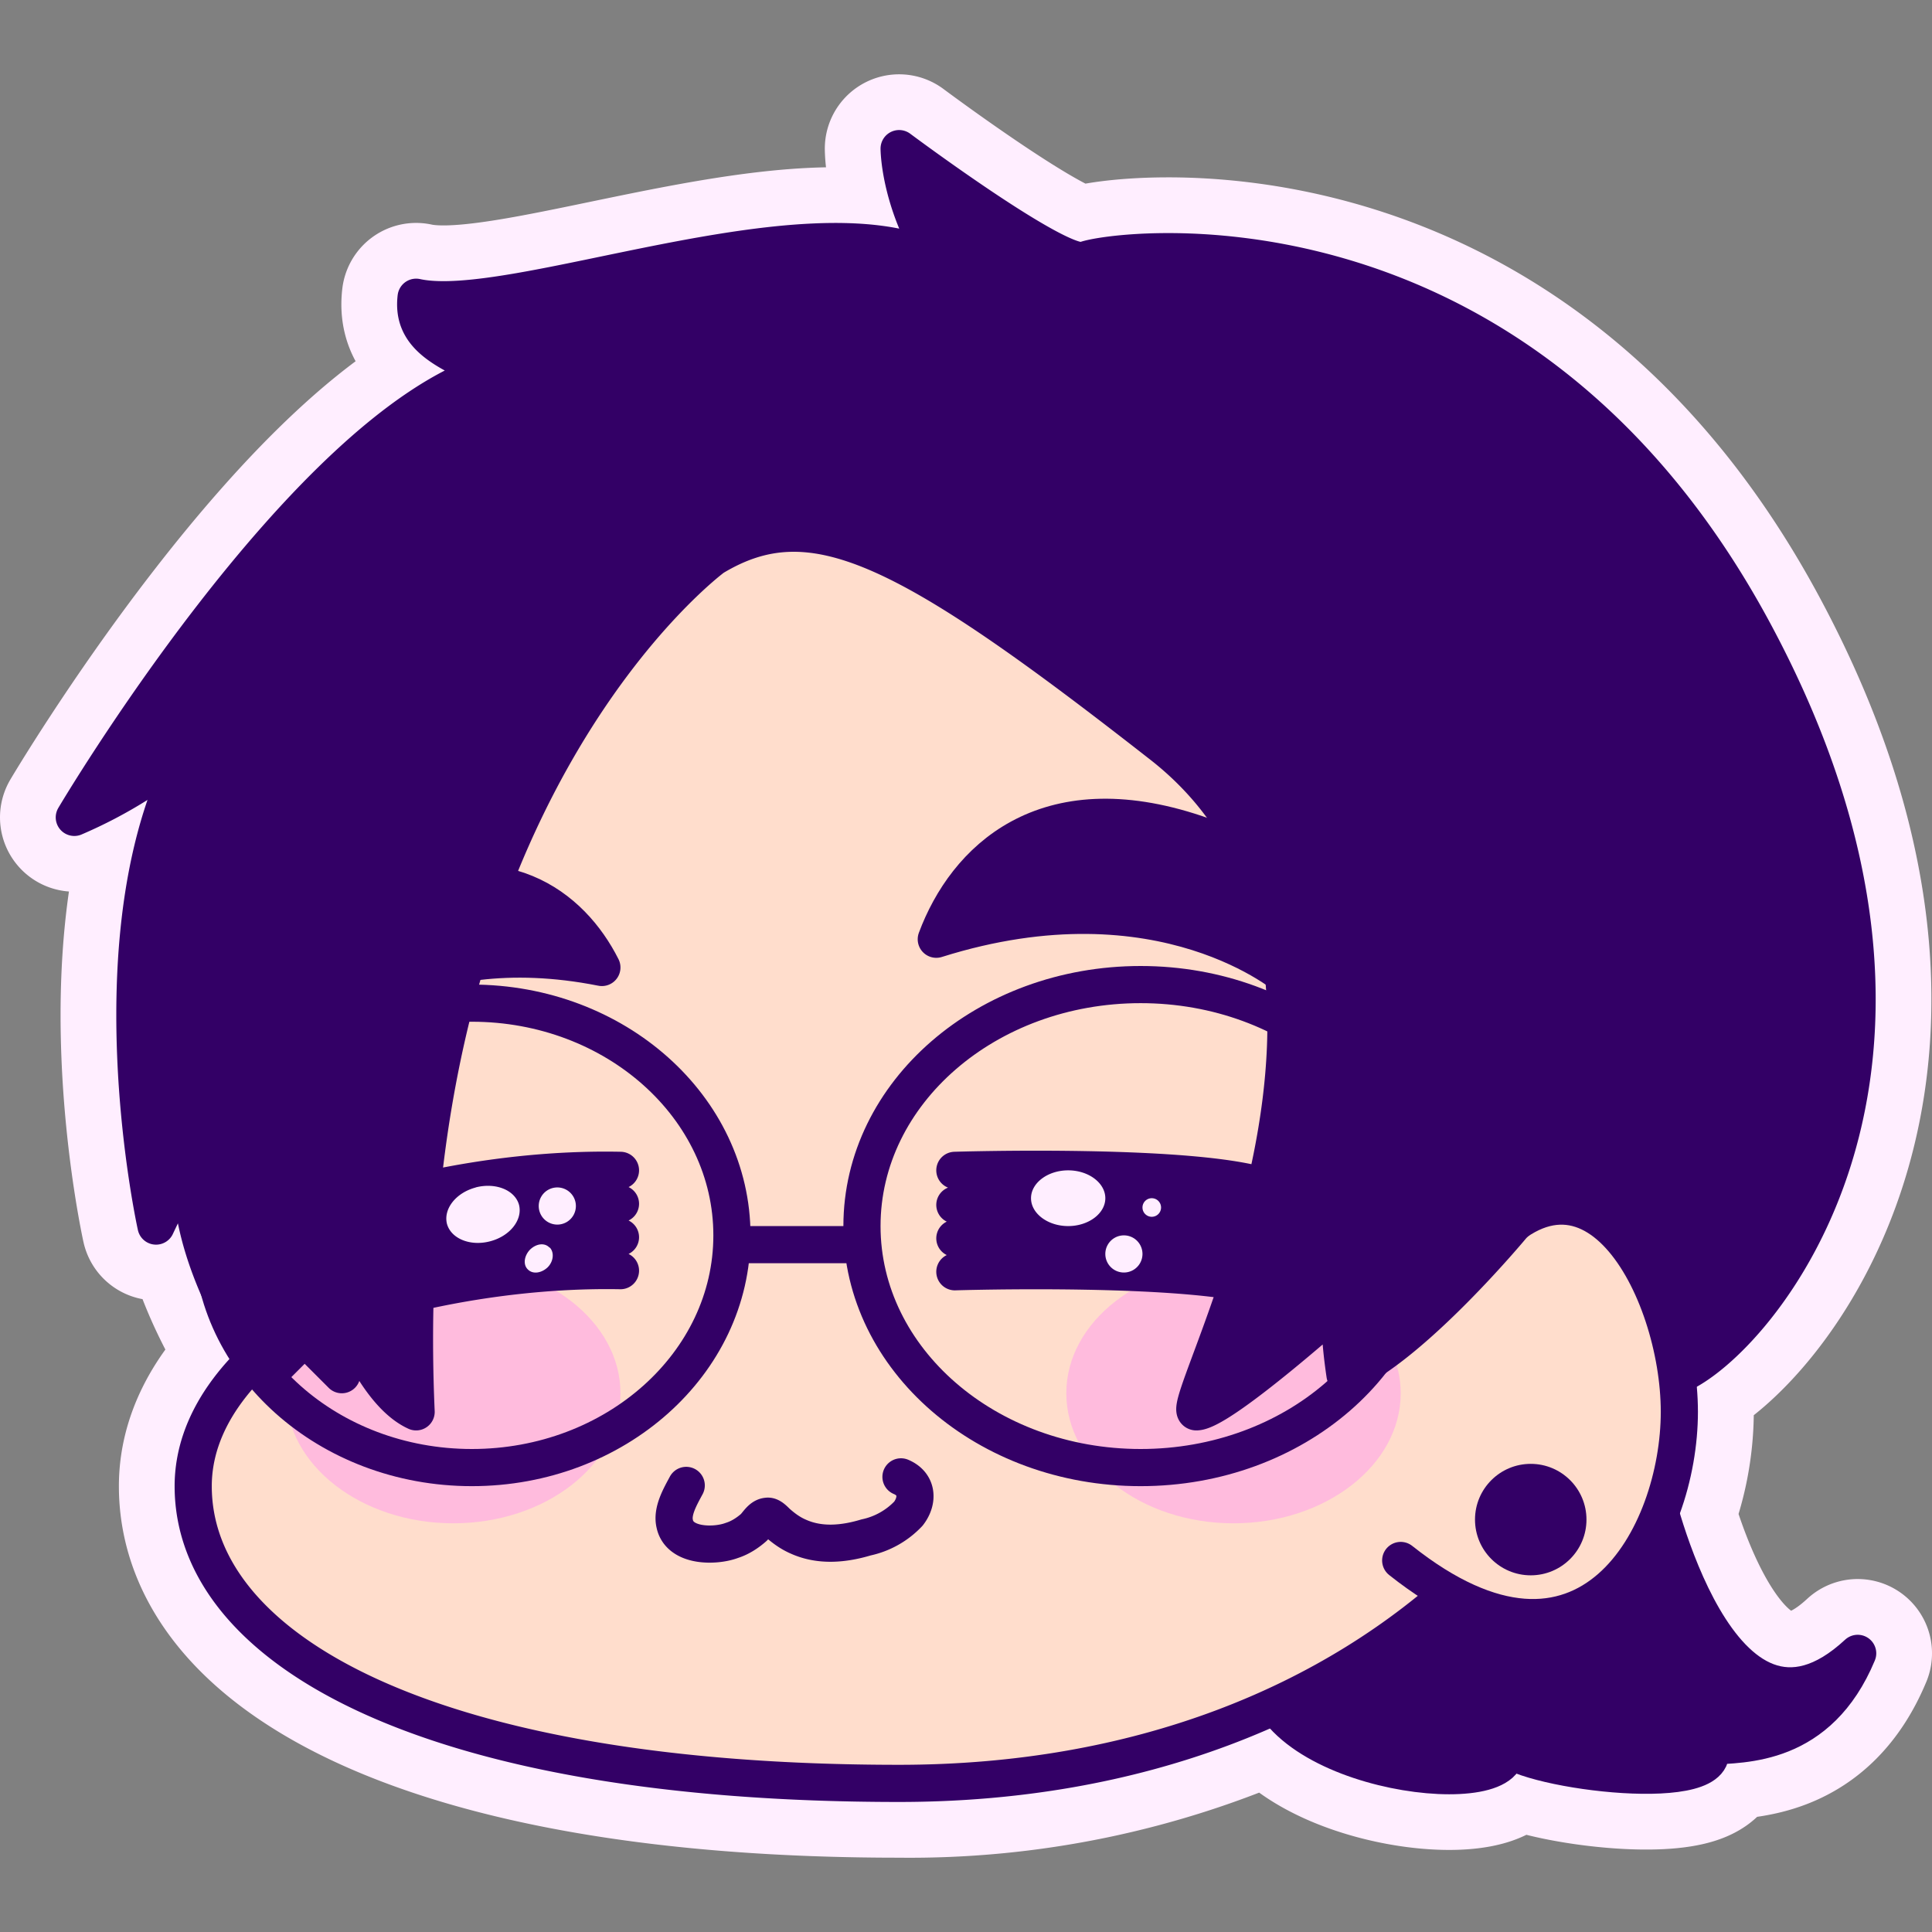 <svg xmlns="http://www.w3.org/2000/svg" stroke-linecap="round" stroke-linejoin="round" viewBox="0 0 52 52"><rect x="0" y="0" width="52" height="52" fill="#808080" stroke="none"/><path fill="#fef" stroke="#fef" stroke-width="4" d="M6.9 36.56c-.63-.97-2.01-3.38-1.7-5.56-.55 1.04-1 2-1 2s-1.8-8.1 1-13A12.3 12.3 0 0 1 2 22s6.16-10.42 11.2-12c-1.32-.57-2.12-.99-2-2 2.6.57 10.48-2.71 14-1-1-1.6-1-3-1-3s4.38 3.27 5 3c.62-.27 11.59-1.91 18 10s.02 19.15-2 20c.14-.6-.05-1.14-.44-1.6a7.64 7.64 0 0 1-.07 5.32c.54 1.87 2.27 6.6 5.31 3.78-1.05 2.52-3.06 2.44-4 2.5.56 1.35-4.87.68-5.5 0 .46 1.36-4.78.95-6.17-1.1A24.1 24.1 0 0 1 24.2 48c-12.62 0-19-3.58-19-8 0-1.23.6-2.4 1.7-3.44Z"/><path fill="#306" stroke="#306" d="M44.5 40s1.76 7.97 5.5 4.5c-1.05 2.52-3.06 2.44-4 2.5.56 1.35-4.87.68-5.5 0 .52 1.55-6.29.8-6.5-2-.21-2.8 10.5-5 10.5-5Z"/><path fill="#fdc" d="M45.2 29c0 10.49-8.17 19-21 19-12.62 0-19-3.58-19-8 0-1.7 1.15-3.27 3.12-4.56A18.96 18.96 0 0 1 7.2 29c0-10.49 6.51-19 19-19 10.49 0 19 4.51 19 19Z"/><clipPath id="a"><path d="M45.2 29c0 10.49-8.17 19-21 19-12.62 0-19-3.58-19-8 0-1.7 1.15-3.27 3.12-4.56A18.96 18.96 0 0 1 7.2 29c0-10.49 6.51-19 19-19 10.49 0 19 4.51 19 19Z"/></clipPath><g clip-path="url(#a)"><path fill="#fbd" d="M12.2 34c2.48 0 4.5 1.57 4.5 3.5S14.68 41 12.2 41s-4.5-1.57-4.5-3.5S9.72 34 12.2 34Zm21 0c2.48 0 4.5 1.57 4.5 3.5S35.68 41 33.2 41s-4.5-1.57-4.5-3.5 2.02-3.5 4.5-3.5Z"/><path fill="none" stroke="#306" d="M18.47 39.98c-.16.3-.39.69-.31 1.03.13.63 1.09.62 1.54.45.22-.07.42-.2.59-.35.1-.1.2-.29.36-.3.1-.02.22.13.28.18.17.15.35.28.56.37.58.26 1.22.2 1.82.02a2.2 2.2 0 0 0 1.14-.64c.27-.35.25-.8-.2-.99M9.7 32.5s3.12-1.08 7-1m-7 1.9s3.12-1.07 7-1m-7 1.9s3.12-1.07 7-1m-7 1.9s3.12-1.07 7-1m9-2.7s6.72-.21 8.5.5m-8.5.43s6.72-.21 8.5.5m-8.5.4s6.72-.21 8.5.5m-8.5.4s6.72-.21 8.5.5"/><path fill="#fef" d="M12.8 31.96c.54-.14 1.06.07 1.17.47.1.4-.24.84-.78.98-.53.14-1.05-.07-1.16-.47-.1-.4.24-.84.78-.98Zm2.2 0a.5.5 0 1 1 0 1 .5.5 0 0 1 0-1Zm-.2 1.62c.12.13.1.37-.06.53-.17.16-.4.19-.53.06-.14-.13-.1-.37.05-.53.17-.17.4-.2.53-.06Zm13.95-2.08c.55 0 1 .34 1 .75s-.45.75-1 .75-1-.34-1-.75.45-.75 1-.75Zm1.5 1.75a.5.5 0 1 1 0 1 .5.5 0 0 1 0-1Zm.75-1a.25.25 0 1 1 0 .5.25.25 0 0 1 0-.5Z"/><path fill="#306" stroke="#306" d="M8.62 27.73s2.49-2.7 7.58-1.69c-.82-1.63-2.71-3.15-5.9-1.68-3.16 1.46-2.16 4.62-1.68 3.37Zm26.08-1.38s-3.4-2.99-9.5-1.07c.79-2.12 2.9-4.22 7-2.84 4.07 1.37 3.26 5.38 2.5 3.9Z"/></g><path fill="none" stroke="#306" d="M45.2 29c0 10.49-8.17 19-21 19-12.62 0-19-3.58-19-8 0-1.7 1.15-3.27 3.12-4.56A18.96 18.96 0 0 1 7.2 29c0-10.49 6.51-19 19-19 10.49 0 19 4.51 19 19Z"/><path fill="none" stroke="#306" d="M12.7 27c3.86 0 7 2.8 7 6.25s-3.14 6.25-7 6.25-7-2.8-7-6.25S8.84 27 12.7 27Zm18-.5c4.14 0 7.5 2.91 7.5 6.5s-3.36 6.5-7.5 6.5c-4.14 0-7.5-2.91-7.5-6.5s3.36-6.5 7.5-6.5Zm-11 7h3.5"/><path fill="#fdc" stroke="#306" d="M39.7 34c3.04-4 5.5.69 5.5 4s-2.46 8-7.5 4"/><g fill="#306"><path stroke="#306" d="M19.2 15s-8.73 6.4-8 23c-1.21-.55-2-3-2-3s-.23 1.48 0 2l-1-1-1 1s-2.4-3.2-2-6c-.55 1.04-1 2-1 2s-1.8-8.1 1-13A12.3 12.3 0 0 1 2 22s6.16-10.42 11.2-12c-1.32-.57-2.12-.99-2-2 2.6.57 10.48-2.71 14-1-1-1.6-1-3-1-3s4.38 3.27 5 3c.62-.27 11.59-1.91 18 10s.02 19.15-2 20c-1.39-7.56-4.5-4-4.5-4s-2.7 3.25-4.5 4c-.28-1.9 0-2 0-2s-3.34 3-4 3c-.64 0 6.4-12.32-1-18-6.88-5.38-9.36-6.59-12-5Z"/><circle cx="41.2" cy="40.9" r="1.5"/></g></svg>